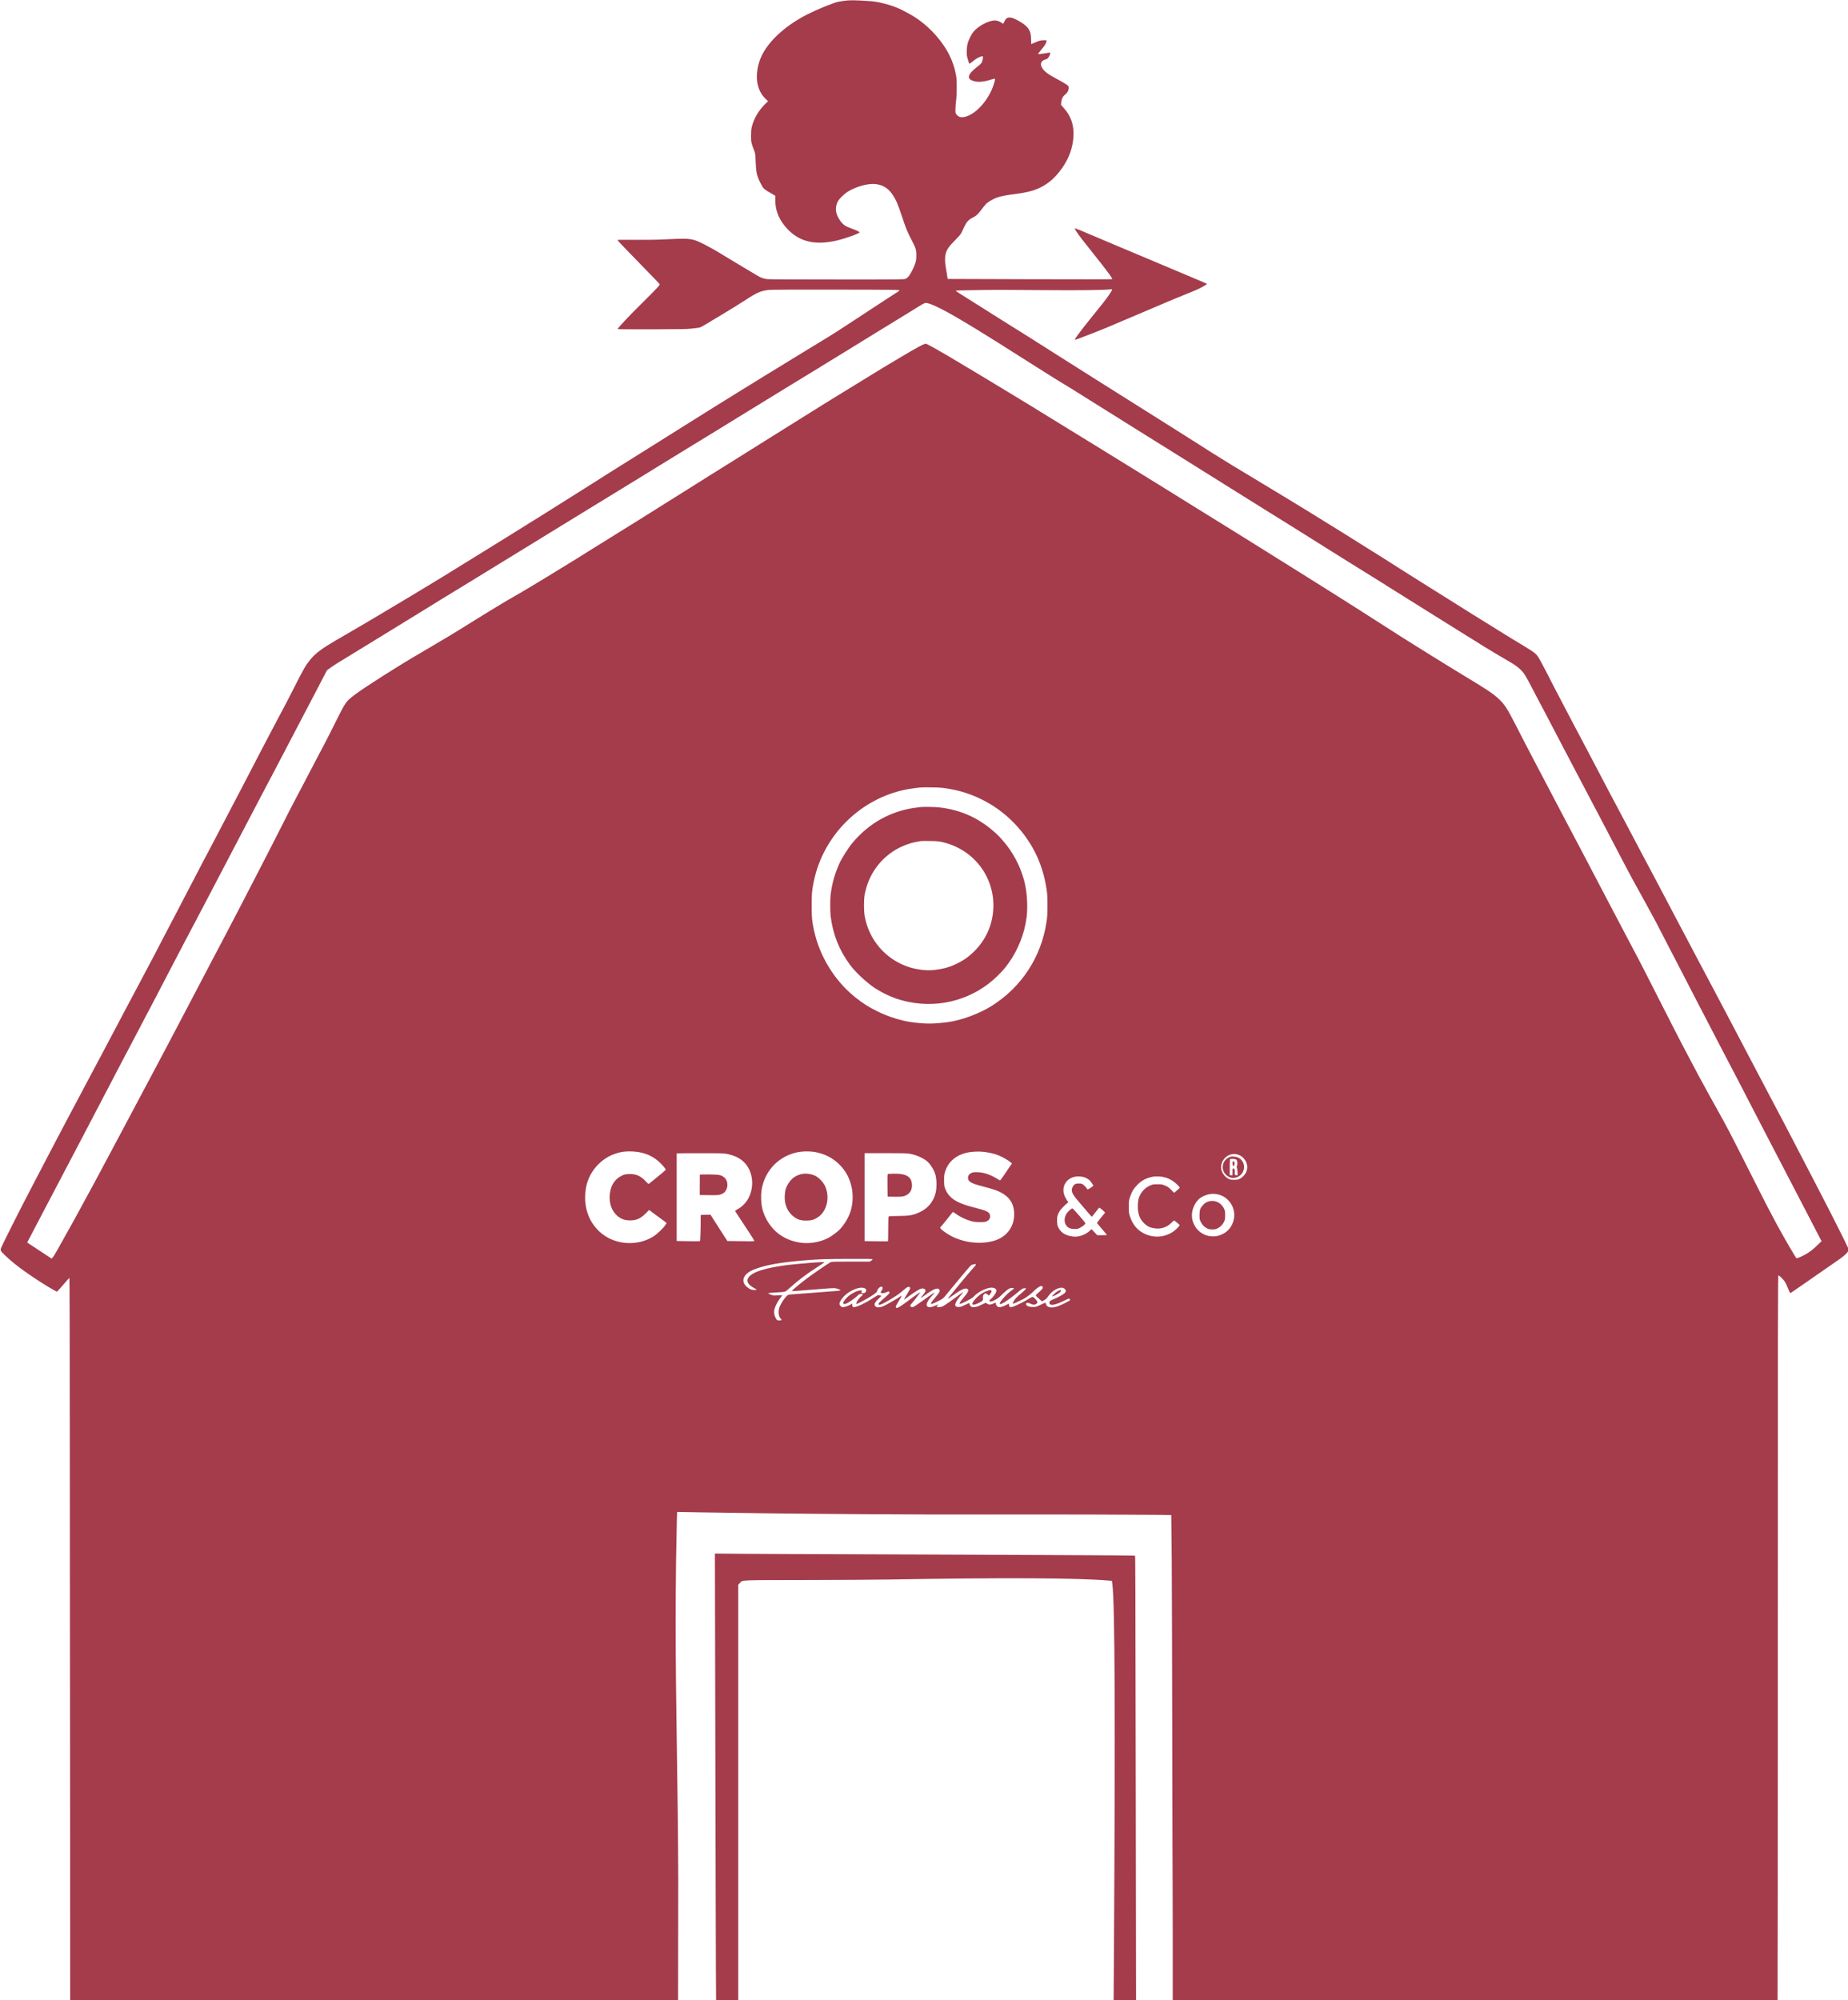 <svg version="1.2" xmlns="http://www.w3.org/2000/svg" viewBox="0 0 4621 5000" width="4621" height="5000">
	<title>celeiro-svg</title>
	<style>
		.s0 { fill: #a43c4c } 
	</style>
	<g id="Layer">
		<path id="Layer" fill-rule="evenodd" class="s0" d="m1696 4699.6c-0.5-120.3-1.3-186.2-4.7-417.5-3.5-241.7-1.1-378.7 0.6-452.5 0.8-37.2 0.9-49.8 1.6-49.8 1.9 0 343.4 7 779 6.4 227.8-0.4 367.3 0.5 427.8 0.9l28.5 0.5 1.2 110c0.4 60.3 1 267.6 1.3 460.6 0.4 193.1 0.7 353.6 0.9 357 0.1 3.3 0.2 70 0.3 148.3v144.5l756-2h755.7l0.7-4.7c0.3-2.5 0.6-411.5 0.6-908.8 0-799.5 0.2-904.2 1.5-904.2 2 0 12.9 10.8 16.5 16.4 1.6 2.6 5.1 10 7.6 16.5 3.5 8.6 5.1 11.7 6.2 11.3 0.7-0.3 15.4-10.3 32.6-22.3 17.2-12 36.9-25.7 43.8-30.4 6.9-4.8 14.8-10.2 17.5-12.1 2.8-1.9 13-9 22.7-15.8 13.4-9.2 19.2-13.9 23.8-19.2l6-6.9-2.2-5.3c-3.8-9.4-46-93.1-69.7-138.4-3.8-7.2-11-21.1-16.1-31.1-13.7-26.6-24.2-46.7-35.1-67.5-5.4-10.2-13.4-25.8-18-34.6-12.7-24.6-30.1-57.8-53.9-102.6-14.1-26.7-16.2-30.7-28.2-53.6-4-7.7-13.2-25.3-20.5-39-7.3-13.8-16.6-31.3-20.6-39.1-7.8-15-9.5-18.2-30.2-57.5-7.4-14-20.6-39.1-29.3-55.6-8.7-16.5-23.3-44-32.4-61.1-9-17.1-18.9-35.7-22-41.5-3-5.8-6.7-12.8-8.2-15.5-1.5-2.8-5.5-10.4-9-17.1-3.5-6.6-12.1-23-19.3-36.5-7.1-13.5-15.4-29-18.3-34.5-2.9-5.5-7.6-14.6-10.5-20.1-2.9-5.5-7.7-14.7-10.8-20.5-3-5.8-11.2-21.3-18.2-34.5-7-13.2-17.1-32.4-22.5-42.6-5.4-10.2-15.4-28.9-22.1-41.5-6.7-12.7-16.5-31.2-21.7-41.1-12.6-23.8-35-66.1-40.3-76.1-2.3-4.4-8.9-16.8-14.6-27.5-5.6-10.7-11.5-21.8-13-24.5-1.5-2.8-6.2-11.8-10.5-20.1-7.4-14.2-10.5-20.2-22.3-42.5-2.7-5.2-11.4-21.7-19.2-36.5-15.3-29.1-19.5-36.9-31.8-60.1-4.4-8.3-11.5-21.8-15.8-30.1-4.3-8.3-9.5-18.2-11.5-22-7-13-26.6-50.8-41-79.1-8-15.4-16.1-30.5-18.2-33.5-6.5-9.6-9.6-12-41.9-31.5-10.7-6.5-21.7-13.1-24.5-14.9-2.8-1.7-11.4-7-19.1-11.7-35.1-21.8-84.4-52.4-87.1-54.1-2.9-2-26.1-16.6-55-34.6-7.8-4.8-25.6-15.9-39.6-24.7-14-8.8-33.4-21-43-27.1-9.7-6.1-19.8-12.4-22.6-14.2-11.1-7.1-27.5-17.5-36.5-23.2-5.2-3.3-15.3-9.7-22.5-14.3-7.1-4.5-26.8-16.8-43.6-27.2-16.8-10.6-32.7-20.6-35.5-22.3-2.7-1.8-14.7-9.3-26.6-16.6-11.8-7.3-27.3-16.9-34.5-21.3-7.1-4.4-15.2-9.5-18-11.2-14.4-9.3-131.5-80.4-164.2-99.9-36.9-21.9-64.8-38.9-110.5-67.7-11.1-7-15-9.5-27.4-17.5-2.9-1.9-15.2-9.6-27.3-17.3-12.1-7.6-32.8-20.6-45.8-28.9-55-34.8-92.9-58.7-188.2-118.5-48-30.3-62.2-39.2-105.4-66.7-21.4-13.6-41-26.1-43.3-27.5-2.4-1.4-13.2-8.2-24-15.1-10.9-6.8-39.9-25-64.4-40.3-24.5-15.4-46.7-29.5-49.5-31.3-2.7-1.8-13.2-8.3-23.1-14.5-27.5-17.3-29.8-18.8-32.5-20.8-2.4-1.9-2.2-2 36.5-2.6 64.9-1.1 77.4-1.1 178.8-0.2 91.5 0.8 157.5 0 170.3-2 3.4-0.6 3.9-0.4 3.9 1.3 0 2.3-10.5 17.8-21.7 31.9-8.2 10.4-10.9 13.8-32.9 41-22.6 27.8-39.6 50.8-38.3 52.1 0.2 0.3 7.7-2.3 16.4-5.7 8.8-3.4 21.5-8.3 28.4-10.9 18.6-7.1 40.6-16.2 90.1-37.4 9.9-4.3 79.2-33.7 95.1-40.4 8.5-3.6 19.6-8.2 24.6-10.3 5-2.2 17.8-7.3 28.5-11.6 10.7-4.2 22.7-9.2 26.5-11.2 10-4.9 20.5-11.2 20.5-12.1 0-0.4-1.7-1.5-3.7-2.3-2.1-0.9-17.3-7.3-33.8-14.3-16.5-7.1-32-13.6-34.5-14.6-2.5-1-9.3-3.8-15.1-6.3-5.8-2.5-17.7-7.5-26.5-11.2-8.8-3.7-17.3-7.3-19-8-1.6-0.8-5.9-2.6-9.5-4-3.6-1.5-7.8-3.3-9.5-4-1.6-0.8-7.5-3.2-13.1-5.5-5.5-2.3-17-7.1-25.5-10.7-8.5-3.6-22.2-9.4-30.5-12.8-8.2-3.5-27-11.5-41.6-17.6-14.6-6.2-30.5-12.9-35.5-15-4.9-2-14.1-5.9-20.2-8.5-6.2-2.6-11.8-4.5-12.4-4.3-1.1 0.3 9.1 15.8 18.1 27.3 3 3.8 16 20.4 29 36.6 33.7 42.2 48 61.6 46.4 63.2-0.4 0.4-93.2 0.4-206.1 0.1l-205.2-0.7-0.7-5c-0.7-4.6-2.4-15.4-4.9-30.5-1.4-8.5-1.1-21.7 0.7-27.7 3.2-11 8.1-18.1 22.9-33 8.7-8.7 14.8-15.7 16.2-18.5 1.2-2.5 4.4-9.3 7.1-15.2 5.9-12.6 10.8-18.1 20.9-23.1 9.4-4.7 15.2-10.2 23.4-21.8 3.8-5.3 9.2-11.8 11.9-14.2 5.4-4.9 19.3-12.5 27.6-15.2 6.6-2.1 23.2-5.5 32.6-6.6 46.6-5.7 65.7-11.3 88.1-25.8 19-12.3 37-32.6 50.5-56.8 18.5-33 23.7-74.6 12.9-103.2-4.7-12.4-9.3-20-19.7-31.8l-6-6.8 0.6-6.4c0.6-8.5 4-15.1 9.7-19.3 5.3-4 9-10.8 9-16.9 0-4-0.3-4.4-6.2-8.6-3.5-2.5-13.2-8.1-21.7-12.6-24.7-13.1-33.1-19.5-38.9-29.1-5.7-9.7-2.4-17.5 8.6-20.7 4.6-1.4 5.8-2.3 8.2-6.1 2.8-4.3 4.7-9.9 3.7-10.9-0.2-0.3-6.9 0.7-14.8 2-8.5 1.5-14.9 2.1-15.4 1.6-0.5-0.5 2.4-4.7 7-10 8.8-10 13.2-17 13.7-21.6l0.3-3-8 0.1c-7.2 0.2-9.3 0.7-18.9 4.8-6 2.6-11.1 4.7-11.3 4.7-0.2 0-0.4-5-0.4-10.9 0-20.6-5.1-30-22.5-41.9-7.5-5-20.9-11.8-25.4-12.8-10.2-2.2-14.7 0-18.8 9.2-1.3 2.9-2.9 5.3-3.5 5.3-0.6 0-2.4-1.1-4.1-2.5-3.1-2.6-11.4-5.5-15.9-5.5-16.5 0-43.5 14.6-55 29.6-5 6.6-11.1 19.4-13.5 28-2.6 9.5-3.1 26.8-1.1 34 1 3.3 2.4 8.4 3.2 11.2 0.9 2.9 2 5.3 2.6 5.3 0.6 0 4.3-2.6 8.2-5.8 8.1-6.5 12.2-9 19-11.6 6.5-2.4 7.3-1.6 5.8 6.5-1.4 8-3.7 11.2-13.7 18.7-4.5 3.4-10.7 8.8-13.6 12-10.3 11.2-9.6 18.7 2.1 22.8 12.6 4.4 25.1 3.6 47.5-3.2 4.3-1.3 8.1-2.1 8.4-1.8 1 0.9-2 11.9-5.9 22-14.2 36.6-44.9 68.6-70.9 73.7-8.3 1.6-13.8 0-18.6-5.2-3.5-3.9-3.5-3.9-3.5-13.7 0-5.5 0.7-15.1 1.6-21.4 1.9-14.2 2.2-50.3 0.4-60.9-3.1-19.4-8.9-37.2-17.6-54.5-20.4-40.2-58.7-79.7-98.5-101.4-18.8-10.3-34.9-19.7-69.8-27.9-14.5-3.5-26.1-4.4-26.8-4.5-44.8-3-54-2.9-69-0.7-19.7 2.9-16.9 3-28.9 7.1-11.5 4-39.6 15.4-61.4 26.4-61 30.9-106.1 75-120 117.2-12.3 37.6-7.1 72 14.2 93l7.2 7.1-6.1 5.9c-16.9 16.1-29.5 37.4-34.6 58.6-1.3 5.3-1.8 11.3-1.8 21.8 0 15.7 0.5 18.3 7.3 35.6 3.4 8.9 3.5 9.3 4.3 29.5 0.8 20.9 2.1 30 5.9 39.9 2.9 7.5 9.8 21.1 12.7 24.9 2.5 3.3 9.2 8.1 17.3 12.4 2.5 1.4 6.4 3.7 8.8 5.2l4.3 2.7v11.3c0.1 23.3 7.5 43.7 22.9 63 28 35 64.4 48.3 112.9 40.8 15.7-2.3 27.6-5.3 47.3-12 18-6 28.5-10.6 27.6-12-1.1-1.8-10-5.9-21.5-9.9-12.9-4.6-19.5-9-25.8-17.5-12.8-17.6-15.1-32.8-7.5-48.7 3.5-7.4 16.6-20.1 26.9-26.3 21.5-12.8 51.1-20.5 69.2-17.9 24 3.4 38.9 16.6 52.5 46.7 2 4.4 7.5 19.8 12.3 34.1 10.5 31.4 13.3 38.4 23.6 57.9 11.1 21.4 12.4 25.5 12.3 39.7 0 10-0.5 12.7-3.1 20.7-3.2 9.9-11.3 25.6-16.5 31.8-1.8 2.2-5 4.7-7.2 5.7-3.9 1.8-10.8 1.9-171.3 1.8-102.4 0-170.1-0.3-174.7-0.9-10.5-1.4-16.1-3.5-26.5-9.9-4.9-3-25.2-15.1-45.1-26.9-19.8-11.9-37.6-22.6-39.5-23.8-9.2-6.1-37.9-22.3-49.6-28-18.3-9.2-27.7-11.8-44.3-12.4-7.3-0.2-28.1 0.3-46.2 1.3-24.6 1.3-44.2 1.6-78.5 1.4-34.6-0.3-45.4-0.1-44.9 0.7 0.4 0.7 9.9 10.9 21.2 22.7 19 19.7 31.1 32.2 69.1 71.2 8 8.2 14.8 15.5 15.3 16.2 1.1 2.1-5 8.6-48.7 52-31.3 31.1-55 56.4-56.5 60.4-0.1 0.4 38.4 0.6 85.6 0.5 72.2-0.2 88.3-0.5 100.9-1.9 8.3-0.9 16.6-2 18.6-2.5 2-0.5 8.6-3.9 14.5-7.6 6.1-3.6 23.4-14 38.5-23.1 31.6-19 43.5-26.4 61.1-37.8 29.3-19.1 38.9-23.3 58.6-25.5 6.3-0.7 59.5-1 157.9-0.8 161.7 0.2 168.9 0.3 168.9 2.2 0 0.7-1.1 1.8-2.4 2.4-1.2 0.5-13.5 8.4-27.2 17.4-13.7 9-29.7 19.5-35.7 23.3-6 3.9-19 12.5-29.1 19.1-10 6.6-25.2 16.5-33.7 22.1-8.5 5.6-21.6 14-29 18.8-7.3 4.8-26.2 16.5-42 26-15.7 9.6-33.4 20.3-39.2 23.9-5.8 3.5-22.2 13.6-36.5 22.3-14.3 8.7-28.2 17.2-31 19-2.7 1.7-16.8 10.3-31.1 19-24.4 14.9-31.4 19.3-68.6 42.3-53.1 32.9-97 60.3-150.1 93.7-20.7 13-47 29.5-58.6 36.8-11.5 7.3-32.2 20.2-46.1 28.9-13.7 8.6-33.5 21-44 27.5-19.2 12-38.2 23.9-44.6 28.2-3.6 2.4-39.1 24.7-73.6 46.4-69.1 43.6-94.8 59.6-100.1 62.7-3.3 2-10.3 6.3-15.5 9.7-5.2 3.3-20.1 12.6-33 20.6-45.4 28.1-49.6 30.7-54.6 33.8-4.2 2.7-17.5 10.9-55 34-3.6 2.2-15.2 9.4-25.8 15.9-30.5 18.9-44.4 27.5-57.4 35.2-6.6 4-23.7 14.3-38 23-14.3 8.7-27.3 16.5-29 17.5-1.6 0.9-13.2 7.8-25.6 15.2-12.4 7.4-33.7 20.2-47.5 28.4-13.7 8.1-27.1 16-29.6 17.5-2.5 1.5-14.4 8.5-26.5 15.5-12.1 7-24 14-26.5 15.5-2.5 1.5-12.1 7.1-21.6 12.5-34.5 20-51.2 32.4-63.6 47.2-11.7 14-17.7 24-37.4 63.1-7.4 14.8-16.4 32.3-19.9 38.9-11.9 22.2-33.9 64-39.7 75.1-3.2 6-8.9 16.8-12.6 24-3.8 7.1-8.2 15.5-9.8 18.6-1.6 3-12.4 23.7-23.9 46-21.9 42.4-31.2 60.2-38.3 73.6-2.4 4.4-7.8 14.7-12.1 23-4.3 8.2-9.7 18.6-12 23-5.2 9.9-8.9 16.8-31.2 59.6-9.6 18.4-19 36.3-20.8 39.6-5.3 9.9-11.8 21.9-22.1 42-5.4 10.4-11 21.2-12.5 24-1.5 2.8-6.2 11.8-10.5 20.1-4.3 8.2-12.4 23.8-18 34.5-5.6 10.7-13.9 26.7-18.5 35.6-4.6 8.8-10.3 19.8-12.9 24.5-2.5 4.7-10.5 20.2-18 34.5-7.4 14.3-17.5 33.7-22.4 43.1-5 9.3-11.5 21.7-14.6 27.5-3 5.8-10.8 20.4-17.2 32.5-6.5 12.2-14.2 26.6-17.1 32.1-2.9 5.5-12.6 23.7-21.5 40.5-8.9 16.9-21.1 39.8-27 51.1-5.9 11.3-12.2 23.2-14 26.5-1.8 3.3-5.8 10.9-9 17-3.2 6.1-9.4 17.6-13.6 25.6-4.3 8-15.6 29.1-25 47-34.7 65.5-42.3 79.7-46 86.6-5.7 10.4-18.7 35.2-28.6 54.1-3.2 6-7.7 14.6-10 19-17.3 32.8-46 87.8-56.6 108.2-11.3 21.9-22.1 42.9-29 56-9.6 18.4-42.2 83.4-47.9 95.3-8.2 17.4-8.4 15.9 5.1 28.9 13 12.7 29.1 25.8 49.8 40.5 24 17.1 53.8 36.2 73.7 47.2l6.2 3.3 3.9-3.9c2.2-2.2 9-10 15.3-17.3 6.2-7.3 11.7-13.3 12.1-13.3 0.5 0 0.9 184.6 1 422.2 0.1 232.3 0.2 429.1 0.3 437.4 0.1 8.2 0.3 225.7 0.4 483.3l0.2 468.3 756.2-0.2 739.8 2.2h24.1m629.7-4248.4c21.3 7.7 56.8 27.1 115.8 63.2 19 11.7 47.3 29.1 56 34.7 3.6 2.3 10.6 6.7 15.5 9.9 34 21.6 64.5 41 85.5 54.1 6.9 4.3 14.8 9.2 17.5 11 13.4 8.6 25.6 16.2 43 26.7 21 12.7 23.6 14.3 68 42.2 17.1 10.7 37.8 23.7 46 28.8 8.3 5.1 17.1 10.6 19.7 12.3 9.3 5.9 19.7 12.5 50.3 31.5 17.1 10.5 34.4 21.4 38.5 24 4.1 2.6 17.9 11.2 30.5 19 26.6 16.5 85.8 53.5 112 70 9.9 6.3 25 15.7 33.5 21 24.5 15.3 61.2 38.2 104.7 65.4 22.1 13.8 43.1 26.8 46.5 28.9 3.5 2.1 11.8 7.3 18.5 11.5 6.8 4.2 23.6 14.8 37.5 23.5 13.9 8.7 36.8 23 50.8 31.9 14 8.8 32 20.1 40 25 8 5 18.8 11.7 24 15 38.7 24.2 56.8 35.4 65 40.4 5.2 3.2 11.3 7 13.5 8.4 2.2 1.5 6.9 4.5 10.5 6.7 9.4 5.8 86.6 54.1 112.2 70.2 12 7.5 23.6 14.7 25.8 16.1 8.6 5.3 37.8 23.5 43.9 27.4 3.5 2.3 9.7 6.1 13.8 8.6 4 2.5 11.9 7.4 17.6 10.9 5.6 3.5 17.2 10.8 25.7 16.1 8.5 5.3 27 16.5 41 24.7 14 8.3 27.9 16.5 30.9 18.2 16.5 9.8 27 19.2 34.4 30.8 2.6 4 11 19.5 18.8 34.5 7.8 15 15.4 29.5 16.9 32.3 4.3 7.9 13.4 25.1 41.5 79 24.6 47 27.9 53.4 43.5 83 7.5 14.3 16.5 31.4 20 38 3.4 6.6 9.9 19 14.5 27.5 13.2 24.9 17.3 32.6 35.5 67.5 9.5 18.1 19.1 36.6 21.5 41 2.3 4.4 7.4 14.1 11.2 21.5 15.4 29.5 39.6 75.7 41.3 78.5 0.9 1.6 3.7 6.6 6 11 2.4 4.4 5.2 9.6 6.3 11.5 8 14.1 44.7 81.2 50.9 93 3.1 5.8 11.1 21.3 17.8 34.5 6.8 13.2 13.7 26.7 15.5 30 1.8 3.3 7.4 14.1 12.5 24 5.1 9.9 11.9 22.9 15 29 3.2 6 13.7 26.5 23.5 45.5 9.8 19 19.9 38.5 22.5 43.5 2.6 4.9 9.2 17.5 14.6 28 5.3 10.4 14.2 27.5 19.7 38 5.5 10.4 18.5 35.4 28.9 55.5 10.4 20.1 21.3 41 24.3 46.5 2.9 5.5 8.8 17 13.3 25.5 4.4 8.5 18 34.8 30.2 58.5 12.2 23.6 25.1 48.4 28.5 55 3.4 6.6 9.9 19 14.3 27.5 8 15.4 54.7 105.4 88.9 171 9.9 19 23.1 44.4 29.3 56.5 6.2 12.1 12.1 23.4 13.1 25.1l1.9 3.1-9.5 9.3c-11 10.9-20.4 18.1-31.2 24.2-9.1 5.1-21 10.1-22.3 9.3-1.6-1-28.1-46.2-40.5-69-2.1-3.9-5.7-10.4-8-14.5-2.3-4.1-8-14.7-12.5-23.5-4.6-8.8-11-21-14.2-27-3.2-6.1-15.5-30.4-27.4-54-42.4-84.2-65.4-129.1-77.4-151-1.5-2.8-5.2-9.5-8.2-15-3-5.5-9.8-17.7-15-27-5.2-9.4-11-19.7-12.8-23-12.7-23.1-19.4-35.3-24-44-2.9-5.5-5.6-10.5-6-11-0.6-0.8-16-29.9-36.5-69-11.2-21.4-19.9-38.3-36.5-71-9.5-18.7-22.1-43.5-28-55-5.9-11.6-18.3-35.9-27.5-54-9.2-18.2-18.4-36.2-20.5-40-2.1-3.9-5.9-11.1-8.5-16-5.4-10.1-11.7-22.2-18-34-2.3-4.4-7.3-13.9-11-21-3.7-7.2-8.2-15.7-10-19-4-7.5-11.1-21.1-25.5-48.5-6.2-11.8-14-26.7-17.3-33-3.3-6.3-8-15.3-10.5-20-2.4-4.7-9-17.3-14.7-28-5.6-10.7-13.3-25.4-17-32.5-6.1-11.7-29.1-55.4-68.8-130.5-13.8-26.2-39.2-74.7-53-101-3.8-7.4-10.7-20.5-15.2-29-4.5-8.5-12.5-23.8-17.7-34-5.3-10.2-14.4-28-20.3-39.5-20.7-40.2-26.7-49.6-40.2-62.6-15.1-14.6-26.5-22.2-91.8-61.7-10.4-6.3-20.6-12.5-22.5-13.7-1.9-1.2-20.8-12.9-42-25.9-21.2-13.1-47.3-29.3-58-36.1-10.7-6.8-21.5-13.6-24-15.1-2.5-1.5-8.8-5.5-14-8.9-5.2-3.4-15.8-10.2-23.5-15-7.7-4.9-18.9-12-25-16-6-4-26.5-17-45.5-29.1-19-12-38.5-24.4-43.5-27.6-4.9-3.1-11.5-7.2-14.5-9.1-3-1.9-11.3-7.1-18.5-11.7-7.1-4.5-22.7-14.3-34.5-21.7-11.8-7.4-38.6-24.2-59.5-37.3-20.9-13.1-42.9-26.9-49-30.6-6-3.7-13.9-8.7-17.5-11-6.4-4.1-50.5-31.6-87-54.2-10.2-6.3-24.1-14.9-31-19.2-6.9-4.2-19.2-11.9-27.5-17-8.2-5.1-16.6-10.3-18.5-11.5-1.9-1.2-8.2-5.2-14-8.7-14.4-8.9-74.4-46.1-91.5-56.8-12.7-8-42.1-26.1-74.5-46-6.9-4.3-20.4-12.6-30-18.5-9.6-6-22-13.6-27.5-17-5.5-3.3-26-15.9-45.5-28-19.5-12-42.5-26.1-51-31.3-8.5-5.2-23.6-14.5-33.5-20.6-54.7-34.1-183.5-112.1-267-161.6-21.8-12.9-48.8-27.9-51.7-28.5-4.1-1-16.7 5.6-66.8 35.3-25.2 14.9-54.8 32.8-61 36.8-1.9 1.2-10.5 6.5-19 11.6-17.9 10.9-57.9 35.4-79 48.5-8 4.9-23.3 14.4-34 21-10.7 6.6-34.6 21.5-53 33.1-18.4 11.6-53.5 33.5-78 48.8-24.5 15.3-47.4 29.6-51 31.9-3.6 2.3-9.4 6-13 8.2-10.9 6.7-71.3 44.3-75 46.8-1.9 1.2-11.6 7.3-21.5 13.5-9.9 6.2-19.6 12.2-21.5 13.5-1.9 1.2-10.9 6.9-20 12.6-9.1 5.7-22.3 14-29.5 18.5-7.1 4.5-21.1 13.3-31 19.4-9.9 6.2-22 13.8-27 17-14.7 9.4-27.4 17.3-45.7 28.6-9.5 5.9-27.4 17-39.8 24.7-12.4 7.7-32.8 20.4-45.5 28.3-34 21.1-34.6 21.4-40 24.9-2.7 1.7-7.8 4.9-11.3 7.1-3.5 2.1-8.2 5.1-10.5 6.6-25.6 16.1-123.4 75.5-143.1 86.8-25.1 14.3-43.4 25-59.6 35-9.6 5.9-22.7 13.9-29 17.7-6.3 3.9-19.6 12.1-29.5 18.3-19.9 12.5-43.7 27.1-59 36.3-10.2 6.1-66.4 39.5-72.1 42.7-50.7 29.2-137.9 84.6-162.2 102.9-23.6 17.9-23.8 18.2-49.5 69.9-9.5 19.1-22.4 44.4-28.6 56.2-6.3 11.8-14.1 26.7-17.4 33-3.3 6.3-8.1 15.5-10.7 20.5-2.6 4.9-12.5 23.8-22 42-9.5 18.1-20.7 39.5-25 47.5-4.3 8-19.1 37-33 64.5-22.5 44.4-40.9 80.4-60.5 118-3.4 6.6-10.6 20.5-16 31-16 31.2-25.5 49.5-30 58-2.3 4.4-12.7 24.2-23 44-10.3 19.8-20.2 38.7-22 42-1.8 3.3-8 15-13.8 26-10.1 19.3-14 26.7-27 51.5-3.3 6.3-10.5 20-16 30.5-5.5 10.4-16.8 32-25.2 48-8.4 15.9-22 41.8-30.2 57.5-8.3 15.7-19.6 37.3-25.3 48-5.6 10.7-13.7 26-18 34-4.3 8-13.6 25.5-20.7 39-7.2 13.5-14.8 27.9-17.1 32-2.2 4.1-9.7 18.3-16.7 31.5-7 13.2-20.1 37.7-29 54.5-8.9 16.8-23.8 44.7-33 62-9.2 17.3-17.7 33.3-19 35.5-1.2 2.2-4.8 8.9-8 15-3.2 6-7 13.2-8.5 16-3.4 6.2-7.3 13.4-13.5 25-4.4 8.1-17.3 31.9-24.5 45-1.5 2.7-4.7 8.6-7 13-2.4 4.4-7.6 13.8-11.5 21-4 7.1-14.2 25.4-22.6 40.5-23.6 42.6-23.9 43-29.1 51.2-3.1 4.9-5.4 7.5-6.1 7.1-0.7-0.4-4.3-2.8-8.2-5.4-3.8-2.5-17.1-11.3-29.5-19.4-12.4-8.1-22.7-14.9-22.9-15.1-0.2-0.1 1.7-4 4.2-8.6 2.4-4.6 7.7-14.6 11.7-22.3 6.8-13.1 12.3-23.7 22.5-43 2.3-4.4 7.5-14.3 11.5-22 4-7.7 8.5-16.3 10-19 1.5-2.8 5.6-10.4 9-17 3.5-6.6 8.4-16.1 11-21 2.6-5 7.8-14.9 11.5-22 3.7-7.2 8.1-15.5 9.8-18.5 1.6-3 8.6-16.3 15.4-29.5 6.9-13.2 16.9-32.3 22.3-42.5 5.4-10.2 17.7-33.8 27.5-52.5 9.8-18.7 20.3-39 23.5-45 3.1-6.1 8.7-16.6 12.3-23.5 3.6-6.9 13.3-25.6 21.7-41.5 8.4-16 17.9-34.2 21.2-40.5 3.4-6.3 7.3-13.8 8.8-16.5 4.9-9 27.8-52.7 43-82 4.6-8.8 8.6-16.5 9-17 0.4-0.6 4.9-9.1 10-19 11.1-21.6 17.1-33.1 36.7-70.5 8.3-15.7 19-36.2 23.8-45.5 4.8-9.4 10-19.3 11.5-22 1.5-2.8 6.5-12.2 11-21 4.6-8.8 8.6-16.5 9-17 0.4-0.6 4.7-8.7 9.5-18 4.8-9.4 13.8-26.5 20-38 6.2-11.6 15.8-30 21.5-41 5.6-11 11-21.4 12-23 1.7-2.9 5-9.3 20.7-39.5 27.8-53.3 43.9-84.2 46.3-88.5 1.5-2.8 6.9-13.1 12-23 5.1-9.9 10.1-19.4 11-21 1-1.7 5.2-9.8 9.5-18 4.3-8.3 9.7-18.6 12-23 2.4-4.4 9.1-17.2 15-28.5 5.9-11.3 12-22.8 13.5-25.5 1.5-2.8 5.7-10.6 9.2-17.5 20.3-38.9 88.2-168.8 105.7-202 3.9-7.4 10.8-20.7 15.3-29.4l8.3-15.9 7.7-5.6c9.5-6.8 17.4-11.9 43.8-27.9 11.3-6.8 30.9-18.8 43.5-26.6 12.7-7.8 35.8-22 51.5-31.6 15.7-9.5 30.1-18.3 32-19.6 1.9-1.2 7.6-4.7 12.5-7.7 5-3 26.3-16.1 47.5-29.2 21.2-13.1 43.2-26.7 49-30.2 28.3-17.3 45.3-27.7 76.5-46.7 18.7-11.4 35.6-21.8 37.5-23 1.9-1.3 9.8-6.1 17.5-10.8 12.5-7.6 85.9-52.6 113.5-69.6 5.8-3.6 24.2-14.9 41-25.2 16.8-10.3 43.6-26.7 59.5-36.5 16-9.8 31-19 33.5-20.5 9.2-5.5 123.1-75.3 128-78.4 5.8-3.7 15.5-9.7 35-21.6 10.2-6.3 34.3-21 53.5-32.8 19.3-11.8 36.2-22.2 37.7-23.1 1.5-0.9 6.7-4 11.5-7 4.8-3 16.7-10.2 26.3-16.1 9.6-5.9 43.4-26.6 75-46.1 31.6-19.4 62-38 67.5-41.4 5.5-3.4 17.2-10.6 26-16 8.8-5.4 23.9-14.6 33.5-20.5 9.6-5.9 28.2-17.3 41.4-25.3 13.1-8.1 24-14.7 24.2-14.7 0.2 0 3-1.7 6.1-3.7 3.2-2.1 6.6-4.2 7.5-4.8 3.3-1.9 28.2-17.1 52.3-32 13.2-8.1 28.7-17.7 34.5-21.2 5.8-3.6 14.3-8.8 19-11.7 4.7-2.9 14.6-9 22-13.6 7.4-4.5 19.6-12 27-16.5 7.4-4.5 20.3-12.4 28.5-17.5 8.3-5.1 19.7-12.1 25.5-15.6 5.8-3.5 18.4-11.3 28-17.3 12.1-7.6 18.5-10.9 20.7-11 1.7-0.1 6.5 1.1 10.5 2.5zm43.8 1211.8c31.8 5.2 57.2 13.2 85.5 27.1 56.1 27.5 103.3 73.8 132.7 130.5 14.4 27.9 24.3 58.8 29.4 92 2.2 14.4 2.6 19.8 2.6 42 0 22.3-0.3 27.6-2.5 42.5-13.1 86.9-62.1 161.9-136.4 208.9-30.6 19.4-75.3 36.1-108.8 40.7-37.7 5.1-58.3 5.1-94.5 0-24-3.4-56.8-13.8-81-25.7-23.9-11.7-37.4-20.2-56.5-35.4-52.3-41.5-90.2-103-104.3-169-4.9-23-5.7-31.2-5.7-61.5 0-30.3 0.8-38.5 5.7-61.5 23.5-110.6 110-199.4 219.8-225.9 11.8-2.8 17.3-3.8 35-6.1 13.2-1.7 15.1-1.8 39.5-1.5 19.7 0.3 26.7 0.8 39.5 2.9zm-763.4 910.7c16.8 4.2 30.7 11.7 42.9 23 8.4 7.9 16.7 17.7 16.3 19.4-0.2 0.9-35.9 30.4-42.3 35-1 0.7-3-0.9-7.7-6-12.6-13.7-24.7-19-42.1-18.3-9.2 0.3-10.9 0.7-17.7 3.9-17.3 8.3-27.2 23-30 44.6-3.9 30.5 10.2 57 34.7 65.2 8.4 2.8 22 2.9 31.2 0.1 8.8-2.6 14.9-6.7 24.4-16.2l7.7-7.9 6.8 5.1c5.3 4 24.5 18.2 35.5 26.2 1.7 1.2 1.6 1.6-1.5 6.3-5.3 8-19.6 21.8-29.1 28-34.9 22.7-83.9 23-119.6 0.8-32.9-20.5-52.1-56.4-52.1-97.5 0-32.8 11.1-60.8 33-82.9 14.7-14.7 31-24 52-29.5 15.8-4.1 39.9-3.8 57.6 0.7zm437.9-0.9c27.2 6.2 49.3 20.3 65.9 42.1 21.7 28.4 28.5 69.5 17.5 104.7-4.8 15.5-15.5 33.5-26.8 45.3-5.4 5.7-19.3 16.2-27.1 20.5-19 10.6-45.2 15.8-67.3 13.4-40.9-4.5-73.1-26.4-90.6-61.7-7.8-15.8-11-28.2-11.8-45.9-0.7-16.7 0.8-28.7 5.2-42.3 12.6-38.2 41.2-65.2 80-75.4 15.8-4.2 38.4-4.5 55-0.7zm422.5-0.7c12.8 1.9 23.9 4.9 33.4 9 9.1 3.9 22.2 11.6 27.4 16.1l3.6 3.1-5.8 8.4c-3.2 4.6-9.6 14.1-14.3 21.1-4.8 7.1-9 12.8-9.6 12.8-0.5 0-4.1-2-8.1-4.5-16.8-10.4-33.8-15.9-49.6-16-8.7 0-11.2 0.4-14.4 2.1-5.6 2.9-8.1 6.6-8.1 11.9 0 9.4 7.8 14.1 35 21 30.1 7.7 42.9 12.4 54.7 20.1 17.4 11.6 25.7 27.6 25.8 49.7 0 29.7-16.3 53.7-44 64.5-21.3 8.3-51.8 9.5-78.6 3.1-21.2-5-38.5-13.1-55.1-25.8-6.8-5.2-8.7-8.1-6.3-9.6 1.2-0.7 23-27.6 27.3-33.6 1.5-2.1 3.3-3.9 3.8-3.9 0.5 0 4 2.2 7.6 5 8.9 6.7 24.7 14.3 36.7 17.5 8 2.2 12.1 2.7 22.5 2.8 10.8 0.1 13.3-0.2 17.3-2 7.8-3.5 10.9-11.3 7.3-18.3-3.1-5.9-9.4-8.7-34-15-22.6-5.8-33.5-9.4-45-15-16.9-8.1-27.9-20.1-33.1-36-1.4-4.2-1.8-8.6-1.7-19 0-11.8 0.4-14.5 2.7-21.5 6.7-20.7 21.4-35.5 43.1-43.6 15.2-5.7 39.5-7.5 59.5-4.4zm-646.8 4.6c15.6 3.5 25 7.5 34.8 14.8 26.7 19.8 34.7 60.8 18.4 93.9-5.7 11.6-16.1 22.6-27.1 28.7-4 2.2-7.3 4.3-7.3 4.6 0 0.6 4.8 8 33.7 51.7 8.5 12.9 15.1 23.7 14.7 24-0.5 0.4-15.9 0.5-34.3 0.2l-33.3-0.5-7.2-11c-3.9-6.1-13.4-20.8-21-32.8l-13.9-21.7h-12.3c-9.3 0-12.4 0.3-12.4 1.2 0.3 24.6-0.7 64-1.7 64.6-0.6 0.4-14 0.5-29.7 0.2l-28.6-0.5v-109.3c0-60 0-109.4 0-109.7 0-0.3 26.5-0.5 58.9-0.5 56.1 0 59.4 0.1 68.3 2.1zm460.7 0.4c15.8 3.5 33 12 41.1 20.4 8.3 8.6 14.8 19.8 18.2 31.8 3.1 10.6 3.3 33 0.4 44.3-5.7 22.6-19.3 39-40.4 48.7-16.2 7.5-26.2 9.2-54.7 9.3-13.1 0.1-21.4 0.5-22.2 1.2-1 0.8-1.3 8-1.3 31.4 0 16.6-0.3 30.4-0.7 30.6-0.5 0.2-13.7 0.2-29.5 0l-28.8-0.3v-109.9-110h53.3c53.2 0 53.4 0 64.6 2.5zm813.6 0.5c8.9 2.4 14.7 6.6 19.9 14.5 8.4 12.8 7 27.6-3.5 39-2.4 2.6-6.6 5.9-9.4 7.3-4.4 2.4-6.2 2.7-14.5 2.7-8.4 0-10.1-0.3-14.5-2.7-6.6-3.5-11.8-9-14.9-15.8-3.5-7.7-4.1-12.1-2.6-19.1 3.9-18.5 22.1-30.4 39.5-25.9zm-378.5 58.6c3.6 1.7 7.8 4.4 9.4 6 3 3.1 9.6 12.4 9.6 13.6 0 0.4-3.2 2.9-7.2 5.5-6.7 4.4-7.2 4.6-8.2 2.8-2.1-3.6-9-10.7-12-12.2-4.4-2.3-14.5-2.1-18.8 0.3-3.8 2.2-7.8 9.3-7.8 14 0 7.5 4 14.2 18.3 30.7 4 4.6 12.6 14.7 19.2 22.5 6.6 7.8 12.2 14.2 12.5 14.2 0.4 0 6.8-8 17.1-21.3 1.6-2.1 1.7-2.1 8.8 3.6 7.3 5.9 8.2 7.5 5.6 9.7-1.8 1.5-18.5 22.6-18.5 23.4 0 0.3 5.6 7.1 12.5 15.1 6.9 8 12.5 14.7 12.5 15 0 0.3-5.5 0.5-12.2 0.5h-12.2l-7.1-7.6-7-7.6-4.9 4.4c-10.7 9.9-26.9 15.6-40.1 14.3-19.7-2.1-31.8-9.4-38.4-23.4-2.1-4.5-2.6-7.5-2.9-14.9-0.5-10.8 1.5-17.9 7.5-27 3.3-4.9 17.7-19.2 19.5-19.2 1.5 0 0.8-2.3-1.8-5.7-1.4-1.8-3.9-6.3-5.6-9.9-9.4-20.1-0.2-41.6 20.5-48.4 9.7-3.1 23.1-2.4 31.7 1.6zm192.2-2.5c11.4 2.3 18.6 5.5 28.4 12.5 5.2 3.7 14.4 13 14.4 14.7 0 0.3-3.1 3.3-7 6.7l-7 6.2-7.4-7.5c-6-6.1-8.7-8-15.2-10.7-7.4-3.1-8.6-3.3-19.4-3.3-11.1 0-11.9 0.2-19.3 3.6-14.1 6.5-24.5 19.4-28.2 34.8-0.8 3.6-1.5 11-1.5 16.9 0 19 5.1 32.2 16.6 42.9 7.6 7.1 13.1 9.8 24.2 11.7 16 2.9 31.7-1.9 43-13.3 3.5-3.5 6.6-6.3 6.9-6.3 1.1 0 14.3 11.2 14.3 12.1 0 0.6-3.3 4.2-7.2 8.2-21.7 21.6-55.1 26.4-82.9 12-17.4-9-28.3-22.8-35.1-44.3-2-6.5-2.3-9.5-2.2-22.5 0-14.1 0.2-15.6 3.2-24.5 4.3-13 9.3-21.1 18.7-30.5 10.9-10.9 21.5-16.3 39-19.9 4.2-0.8 18.7-0.5 23.7 0.5zm140.8 44.6c12.3 3.3 22.7 11.2 30.1 22.6 16.7 25.8 6.8 62.3-20.5 75.7-8.7 4.3-15.6 6-24.5 6-39.3-0.1-64.6-41.2-47.1-76.5 6.7-13.6 14.2-20.7 27.2-25.8 11.5-4.6 22.9-5.3 34.8-2zm-866 161.5c0 0.7-1.6 2.3-3.5 3.5l-3.5 2.3h-47.5c-42.1 0-48 0.2-50.8 1.6-5.3 2.7-44.9 29.8-59.5 40.8-13.8 10.3-36.4 29.1-37.1 30.8-0.2 0.6 2.9 0.7 7.5 0.4 8.7-0.7 51.9-4.1 70.9-5.6 28.5-2.2 29.5-2.2 36.4 0.2 3.6 1.3 6.6 2.8 6.8 3.4 0.4 1.1-9.9 2.1-49.7 4.9-10.7 0.8-27.8 2.1-38 2.9-10.2 0.8-23.7 1.8-30 2.2-7.3 0.4-12.4 1.2-14 2.1-5.9 3.5-18.8 22.7-21.5 31.9-3.2 11.1-1.4 22.6 4.4 27.8 2.9 2.7 1.8 3.6-4.4 3.6-5.3 0-5.3 0-8.3-4.9-3.9-6.2-5.5-14.4-4.2-21.2 1.4-7.1 7.8-20.2 13.7-28 2.8-3.7 5.4-7.2 5.8-7.9 0.7-1.1-1.4-1.2-10.4-0.6-10.7 0.7-11.6 0.6-18.2-2-3.8-1.5-6.6-3.1-6.2-3.5 0.4-0.4 10-1.2 21.3-1.9 21.9-1.2 21.6-1.1 28.5-7.5 9.8-9 24.9-21.6 34.8-29 6-4.4 12.9-9.5 15.4-11.4 2.5-1.8 12.4-8.5 22.2-14.8 9.7-6.3 18-11.9 18.6-12.4 1.2-1.2-18.1-0.4-40.8 1.7-8.7 0.8-21.3 1.9-28 2.5-28.2 2.4-52.9 6.2-75.2 11.5-41.7 10-58.1 25.6-42.9 40.8 2.4 2.5 7.4 5.9 10.9 7.7 3.6 1.7 6.5 3.6 6.5 4 0 0.5-2.7 0.9-6 0.9-6.6 0-10.8-1.7-17.5-7-9.9-7.8-12.4-18-6.6-27.1 5.7-9 15.1-14.7 35.3-21.4 26.2-8.5 59.7-14 114.3-18.6 34.8-2.9 55-3.6 116.8-3.7 42.4-0.2 53.7 0.1 53.7 1zm258 13.2c0 0.8-0.6 2.1-1.3 2.8-3.8 4-28.4 32.9-35.3 41.4-8.3 10.3-22.5 27.6-28.1 34.3-3 3.5-5.2 6.6-4.9 6.8 0.3 0.3 5-2.8 10.5-6.8 21.2-15.6 32.2-20.8 37.7-17.8 4.4 2.3 3.3 6.7-3.8 15.4-11.9 14.6-13 16-14.4 18.8-1.3 2.4-1.3 2.8 0.1 3.3 2.3 0.9 30.1-13.4 33.4-17.2 7.7-8.7 21.7-17.4 34.5-21.3 8-2.5 13.3-2.7 18.1-0.7 4.6 2 5.9 4.7 4.4 9.4-1.5 4.6-8.6 13.9-13.5 17.9-2.6 2.1-3.5 3.5-3.1 4.6 1 2.8 5.4 2 14-2.5 6.1-3.2 10.2-6.3 16.2-12.4 4.4-4.5 10.9-10.2 14.4-12.8 5.4-4 7-4.6 11.2-4.6 2.6 0 5 0.4 5.4 0.9 0.3 0.5-2.1 2.7-5.2 4.7-11.5 7.5-30.3 28.2-30.3 33.4 0 5.4 20.5-7.7 47.5-30.4 6.8-5.7 9.8-7.6 12.3-7.7 1.7-0.1 3.7-0.2 4.4-0.3 3.4-0.3 0.7 3-9.7 11.9-6.4 5.4-12.9 11.3-14.5 13.1-4.5 5.2-8.4 12.4-7.3 13.5 0.9 0.9 9.9-3.2 28.2-12.6 5.7-3 20.4-14.4 24.4-19 4.6-5.3 15.1-12.5 18.3-12.5 1.3 0 2.8 0.9 3.4 2.1 1.6 2.9-1 6.5-9.8 13.9-4 3.4-7.2 6.7-7.2 7.5 0 0.7 1.2 2.3 2.8 3.5 1.5 1.2 4.9 4.2 7.5 6.8l4.9 4.6 5.6-3c4-2.2 6.7-4.5 8.9-7.9 6.8-10.2 15.7-17.7 25.6-21.4 7.4-2.7 11.6-2.7 15.8 0.2 4.7 3.2 5.2 7.7 1.1 11.5-4 3.7-18 11.4-27.7 15.2-8.5 3.4-10.5 5-10.5 8.6 0 8.7 13 7 36.9-4.9 11.9-5.9 12.4-6 13.7-4.2 0.8 1.1 1.3 2.4 1.1 3-0.2 0.5-6.8 4.2-14.8 8.2-20.2 10.1-32.7 12.4-41.1 7.5-2.5-1.4-3.4-3-5.2-8.4-0.5-1.5-2-1-12.3 4-11.3 5.5-12 5.7-19.7 5.7-9 0-15.2-2.2-16.6-5.9-1.9-5 3.3-5.9 11.6-2 4 1.9 6.4 2.4 8.7 2 4.7-0.9 7.7-3.3 7.7-6.2 0-2.9-8.2-12.2-11.5-13-1.6-0.4-4.6 1-10.6 4.9-9.1 5.9-32.7 17.7-39.7 19.8-6.1 1.8-9.2 0.2-9.2-4.7 0-1.9-0.3-3.4-0.7-3.2-0.5 0.2-3.2 1.6-6.2 3.1-6.3 3.4-13.4 5.7-17.4 5.7-4 0-8.9-5.1-8.5-8.7 0.3-3.2 0.3-3.2-7.7 0.2-6.6 2.7-10.1 2.6-14.7-0.6-1.4-1.1-2.9-1.9-3.3-1.9-0.3 0-5.3 2.3-10.9 5.1-8.2 4-11.7 5.2-16.8 5.6-5.8 0.5-6.7 0.3-9.3-2-1.9-1.5-3-3.5-3-5.3-0.1-1.6-0.6-2.9-1.1-2.9-0.5 0.1-5.4 2.3-10.9 5-8.1 4.1-10.9 5-15.2 5-4 0-5.7-0.5-7.3-2.1-1.9-1.9-2-2.6-1.1-6.1 1.4-5.2 7.4-14.2 14.6-22.1 3.2-3.5 5.5-6.5 5.3-6.8-0.3-0.2-4.2 2.3-8.7 5.6-19.5 14.6-37.8 27.3-42.2 29.6-5.1 2.5-14.2 3.3-15.4 1.3-0.4-0.6 0.3-2.1 1.6-3.5 1.2-1.3 2-2.4 1.7-2.4-0.3 0-3.9 1.6-8.1 3.5-8.4 3.9-14.8 4.5-18.5 1.9-5.5-3.8-0.4-15 13.7-29.6 2.4-2.6 4.2-5 3.9-5.3-0.3-0.3-7 4.1-14.9 9.7-7.9 5.7-15.4 11-16.5 11.8-1.2 0.8-6.4 4.5-11.7 8.2-9.5 6.8-12.1 7.7-15.8 5.8-2.6-1.5-2.4-4.2 0.7-7.1 2.2-2 15.8-19.4 21.4-27.2 1.4-1.9 1.3-2-0.2-1.4-1.8 0.6-23.4 16.1-33.3 23.8-9 7-21.5 14.9-23.6 14.9-1 0-2.2-0.8-2.8-1.7-1-1.9-0.5-2.9 9.6-19.7 3-4.9 5.2-9.1 4.9-9.3-0.3-0.3-2.2 0.8-4.3 2.4-4.3 3.4-34 20.4-40.5 23.3-11.1 4.9-19.4 4.6-22.2-0.9-2.2-4.1 0.6-9.3 9.2-17.3 4-3.6 7.2-6.9 7.2-7.2 0-0.3-0.9-0.6-2.1-0.6-1.1 0-2.9-0.5-4-1.1-1.6-0.8-3.2-0.2-9.3 3.8-19.2 12.5-34 20.5-45.5 24.4-9.1 3.2-12.1 2.2-12.1-3.8 0-3.2-1.2-4.3-2.5-2.3-1.6 2.7-15.7 8-21.2 8-3.3 0-8.3-4.7-8.3-7.9 0-8 12.5-23 25.6-30.7 16.6-9.7 31.5-12.8 38.9-8 5.1 3.3 1.5 11.6-4.9 11.6-3.7 0-6.4-1.4-4.7-2.4 0.6-0.4 1.1-1.7 1.1-2.8 0-1.9-0.4-2-5.4-1.5-5.5 0.5-13.5 4.1-22.9 10.1-9.2 5.9-20.1 19.5-18.2 22.6 0.8 1.4 4.9 1.2 8.2-0.2 6.4-2.8 23.4-15 28.7-20.7 2.5-2.6 3.7-3.1 7.8-3.1 2.6 0 4.8 0.4 4.8 1 0 0.5-2 2.6-4.5 4.7-7.1 5.9-15.1 19.3-11.6 19.3 1.7 0 26.8-13.4 35.1-18.8 12.3-7.9 15.7-10.8 16.3-14 1.2-5.9 9.3-12.6 12.3-10.1 2.1 1.7 1.7 5.2-1.1 9.3-2.9 4.3-3.1 5.2-0.9 6 3.2 1.2 8.2 0.5 13-1.9 5.6-2.8 7.4-2.6 7.4 0.9 0 2.5-0.9 3.4-17.9 18.1-10.1 8.8-12.1 12.5-6.6 12.5 5.1 0 39.7-20.1 52.2-30.4 3.8-3.1 9.2-7.6 12.1-10.1 5.4-4.5 8.8-5.5 11-3.3 2.2 2.2 1.9 2.7-11.3 24.8-1.9 3-3.2 5.7-3 5.9 0.2 0.2 3.7-2.1 7.7-5.1 13.2-9.9 28.2-19.7 32.7-21.3 5.5-1.9 8.1-1.9 10.9 0.1 4.2 2.9 2.9 6.8-6.1 17.6-2.1 2.7-3.4 4.8-2.9 4.8 0.5 0 4.1-2.4 7.8-5.3 10.9-8.4 22.3-15.5 27.6-17.3 5.8-1.9 10.5-0.6 11.4 3.1 0.8 3.1-1.2 6.5-9.2 16-17.6 21-17 22.5 4.3 11.9 12.6-6.3 13.5-7 19-13.8 3.1-3.9 18.9-22.9 35-42.3 27.2-32.7 29.6-35.3 33.1-35.8 2-0.4 4.2-0.8 4.7-1 2.2-0.8 3.5-0.4 3.5 0.9z"/>
		<path id="Layer" class="s0" d="m2302.5 2017.6c-15.7 1.8-22.4 2.8-30.5 4.5-55.8 11.6-103.2 40.5-141.1 85.9-9.7 11.6-27.2 39.4-32.4 51.5-11.9 27.6-17.7 48.5-21.5 77-1.3 10.3-1.3 42.5 0 53.5 5.8 46.2 21.1 84.9 48.4 122 13.4 18.3 42.4 45.3 62.5 58.4 11.5 7.5 29.3 16.8 39.3 20.6 2.9 1.1 6.2 2.5 7.3 3 6.5 3 24.6 8.2 38.2 10.9 80.4 16.3 163.6-8.1 221.5-65.1 12.5-12.3 18.6-19.3 26.9-30.8 24.5-33.7 40.9-75.2 46-116 2.8-21.6 1.5-54.9-2.8-76-0.9-4.1-1.8-8.6-2-10-0.3-1.4-1.4-5.7-2.5-9.5-9.7-34.3-27.3-67.2-50.1-93.7-10.7-12.4-12.9-14.7-23.9-24.5-39.1-34.7-84.4-54.9-136.8-60.8-11.9-1.3-38.1-1.8-46.5-0.9zm52.9 87.4c75.9 16.9 128.6 81.9 128.6 158.5 0 47.4-19.7 90.6-55.9 122.2-10.4 9.1-17.4 13.9-30.6 20.9-20.4 10.7-37.7 15.8-63.2 18.5-17.8 1.9-42.2-1.1-62.3-7.7-56.9-18.8-98.6-66.7-109.6-125.9-2.6-13.6-2.6-43-0.1-56 8.8-45.1 33.6-82.5 71.2-107.4 16.5-10.9 39.7-20.3 58.3-23.5 4.8-0.9 9.8-1.8 11.2-2 1.4-0.2 11.5-0.3 22.5-0.1 16.2 0.2 21.9 0.7 29.9 2.5z"/>
		<path id="Layer" class="s0" d="m2000.4 2936.1c-12.7 4-21.2 10.5-28.5 21.7-6.4 9.8-8.9 18-9.6 31.3-1 19.2 5 36 16.8 47.6 11.4 11.1 20.8 14.8 37.4 14.7 12.2-0.1 18.5-1.8 28-7.9 23.6-15 31.8-50.8 18.1-79.5-4-8.4-15.8-20.6-23.6-24.3-12.3-5.9-27.1-7.3-38.6-3.6z"/>
		<path id="Layer" class="s0" d="m1749.9 2936.7c0 0.5-0.1 12-0.1 25.8l-0.1 25 23.6 0.3c21.8 0.2 23.9 0.1 29.1-1.9 7.4-2.7 11-5.9 14-12.4 4.6-9.6 2.8-22-4.1-28.7-4.9-4.6-8.4-6.4-15.8-7.7-6.6-1.2-46.5-1.5-46.6-0.4z"/>
		<path id="Layer" class="s0" d="m2220.7 2934.8c-1.6 0.3-1.7 2.3-1.5 28.5l0.3 28.2 17.4 0.3c19.7 0.3 24.6-0.6 32.7-6 7.2-4.9 10.9-12.6 10.8-22.7-0.2-21.2-13.7-29.6-46.4-28.9-6.3 0.1-12.3 0.4-13.3 0.6z"/>
		<path id="Layer" class="s0" d="m3075.3 2892.3c-13.6 5.2-20.8 19.3-16.8 33.1 2.3 7.8 9.6 15.4 17.2 17.9 6.3 2.1 9.6 2.1 15.5 0.3 23.5-7 26.9-38.7 5.2-49.6-5.7-2.8-16-3.7-21.1-1.7zm16.8 7.6c2.2 2.7 2.6 11.4 0.8 15.5-0.9 1.8-0.9 2.9-0.1 3.8 0.5 0.7 1.3 5.2 1.6 10l0.5 8.8h-3.3c-4 0-4.4-0.8-3.9-7.7 0.4-6-0.9-9.3-3.7-9.3-1.8 0-2 0.7-2 8.5v8.5h-3.5-3.5v-19.8c0-10.9 0.3-20.2 0.8-20.6 0.4-0.4 3.8-0.6 7.6-0.4 5.7 0.3 7.2 0.8 8.7 2.7z"/>
		<path id="Layer" class="s0" d="m3082.4 2904.4c-0.8 2.2 0 9.9 1.1 10.3 2.1 0.6 3.5-1.5 3.7-5.6 0.1-2.8-0.4-4.6-1.3-5.2-2-1.2-2.9-1.1-3.5 0.5z"/>
		<path id="Layer" class="s0" d="m2677.4 3023.2c-1.6 1.2-4.6 4-6.8 6.2-10.3 10.9-11.4 27.7-2.4 36.6 4.7 4.7 9.3 6.3 18.3 6.4 6.8 0.1 8.8-0.3 13.5-2.6 6.8-3.3 14-9.3 14-11.6 0-2.1-30.6-37.2-32.4-37.2-0.7 0-2.6 1-4.2 2.2z"/>
		<path id="Layer" class="s0" d="m3024.3 3003c-6.3 1.3-11.4 4.3-16.2 9.5-7 7.7-8.6 12.2-8.6 25 0 10.5 0.2 11.4 3.3 17.7 3.6 7.3 8.9 12.6 16.2 16.1 3.4 1.6 6.4 2.2 12.5 2.2 7.2 0 8.6-0.3 14.3-3.4 7-3.8 12-9.2 15.4-16.7 1.9-4.1 2.3-6.6 2.3-15.4 0-9.3-0.3-11.2-2.6-16.1-6.9-14.7-21.3-22.1-36.6-18.9z"/>
		<path id="Layer" class="s0" d="m2467.8 3227.4c-9.5 3.4-17.5 8.6-25.9 16.9-8.2 8.1-12.3 15.2-9.8 16.8 2 1.4 7.5 0.1 14.2-3.2 10.1-5 11.9-6.6 11.6-10.8-0.3-6.4 0.1-8.8 1.9-10.9 3-3.5 5.7-3.6 9.5-0.2l3.5 3.1 2.5-3.3c4.2-5.6 5-7.7 3.6-9.4-1.6-1.9-3.3-1.8-11.1 1z"/>
		<path id="Layer" class="s0" d="m2646.1 3227.2c-5.3 2.6-17.4 13.7-15 13.8 2.3 0 12.4-5.1 17.7-8.9 2.5-1.9 4.2-3.9 4.2-5.1 0-2.5-1.4-2.5-6.9 0.2z"/>
		<path id="Layer" fill-rule="evenodd" class="s0" d="m1788.3 4183c0.4 164.6 1 415.4 1.3 557.4 0.3 141.9 0.7 258.7 1 259.4 0.3 1 6.4 1.2 27.8 1l27.6-0.3v-519.4-519.4l3.9-4c7.9-8.1-6.5-7.4 158.3-7.7 81-0.1 178.1-0.7 215.8-1.3 285.7-4.9 471.5-4 547.9 2.6l8.5 0.7 1.2 9.1c6.2 47.7 7.4 342 3.9 913.6l-0.8 126.3h28 28.1l-0.8-535.1c-0.8-539.8-0.9-574.9-1.9-576.7-0.4-0.5-89.4-1.2-226.7-1.7-124.4-0.4-227.9-0.9-230.1-1-2.3-0.1-108.4-0.5-235.9-0.9-127.6-0.3-260.2-0.9-294.8-1.2l-62.9-0.6z"/>
	</g>
</svg>